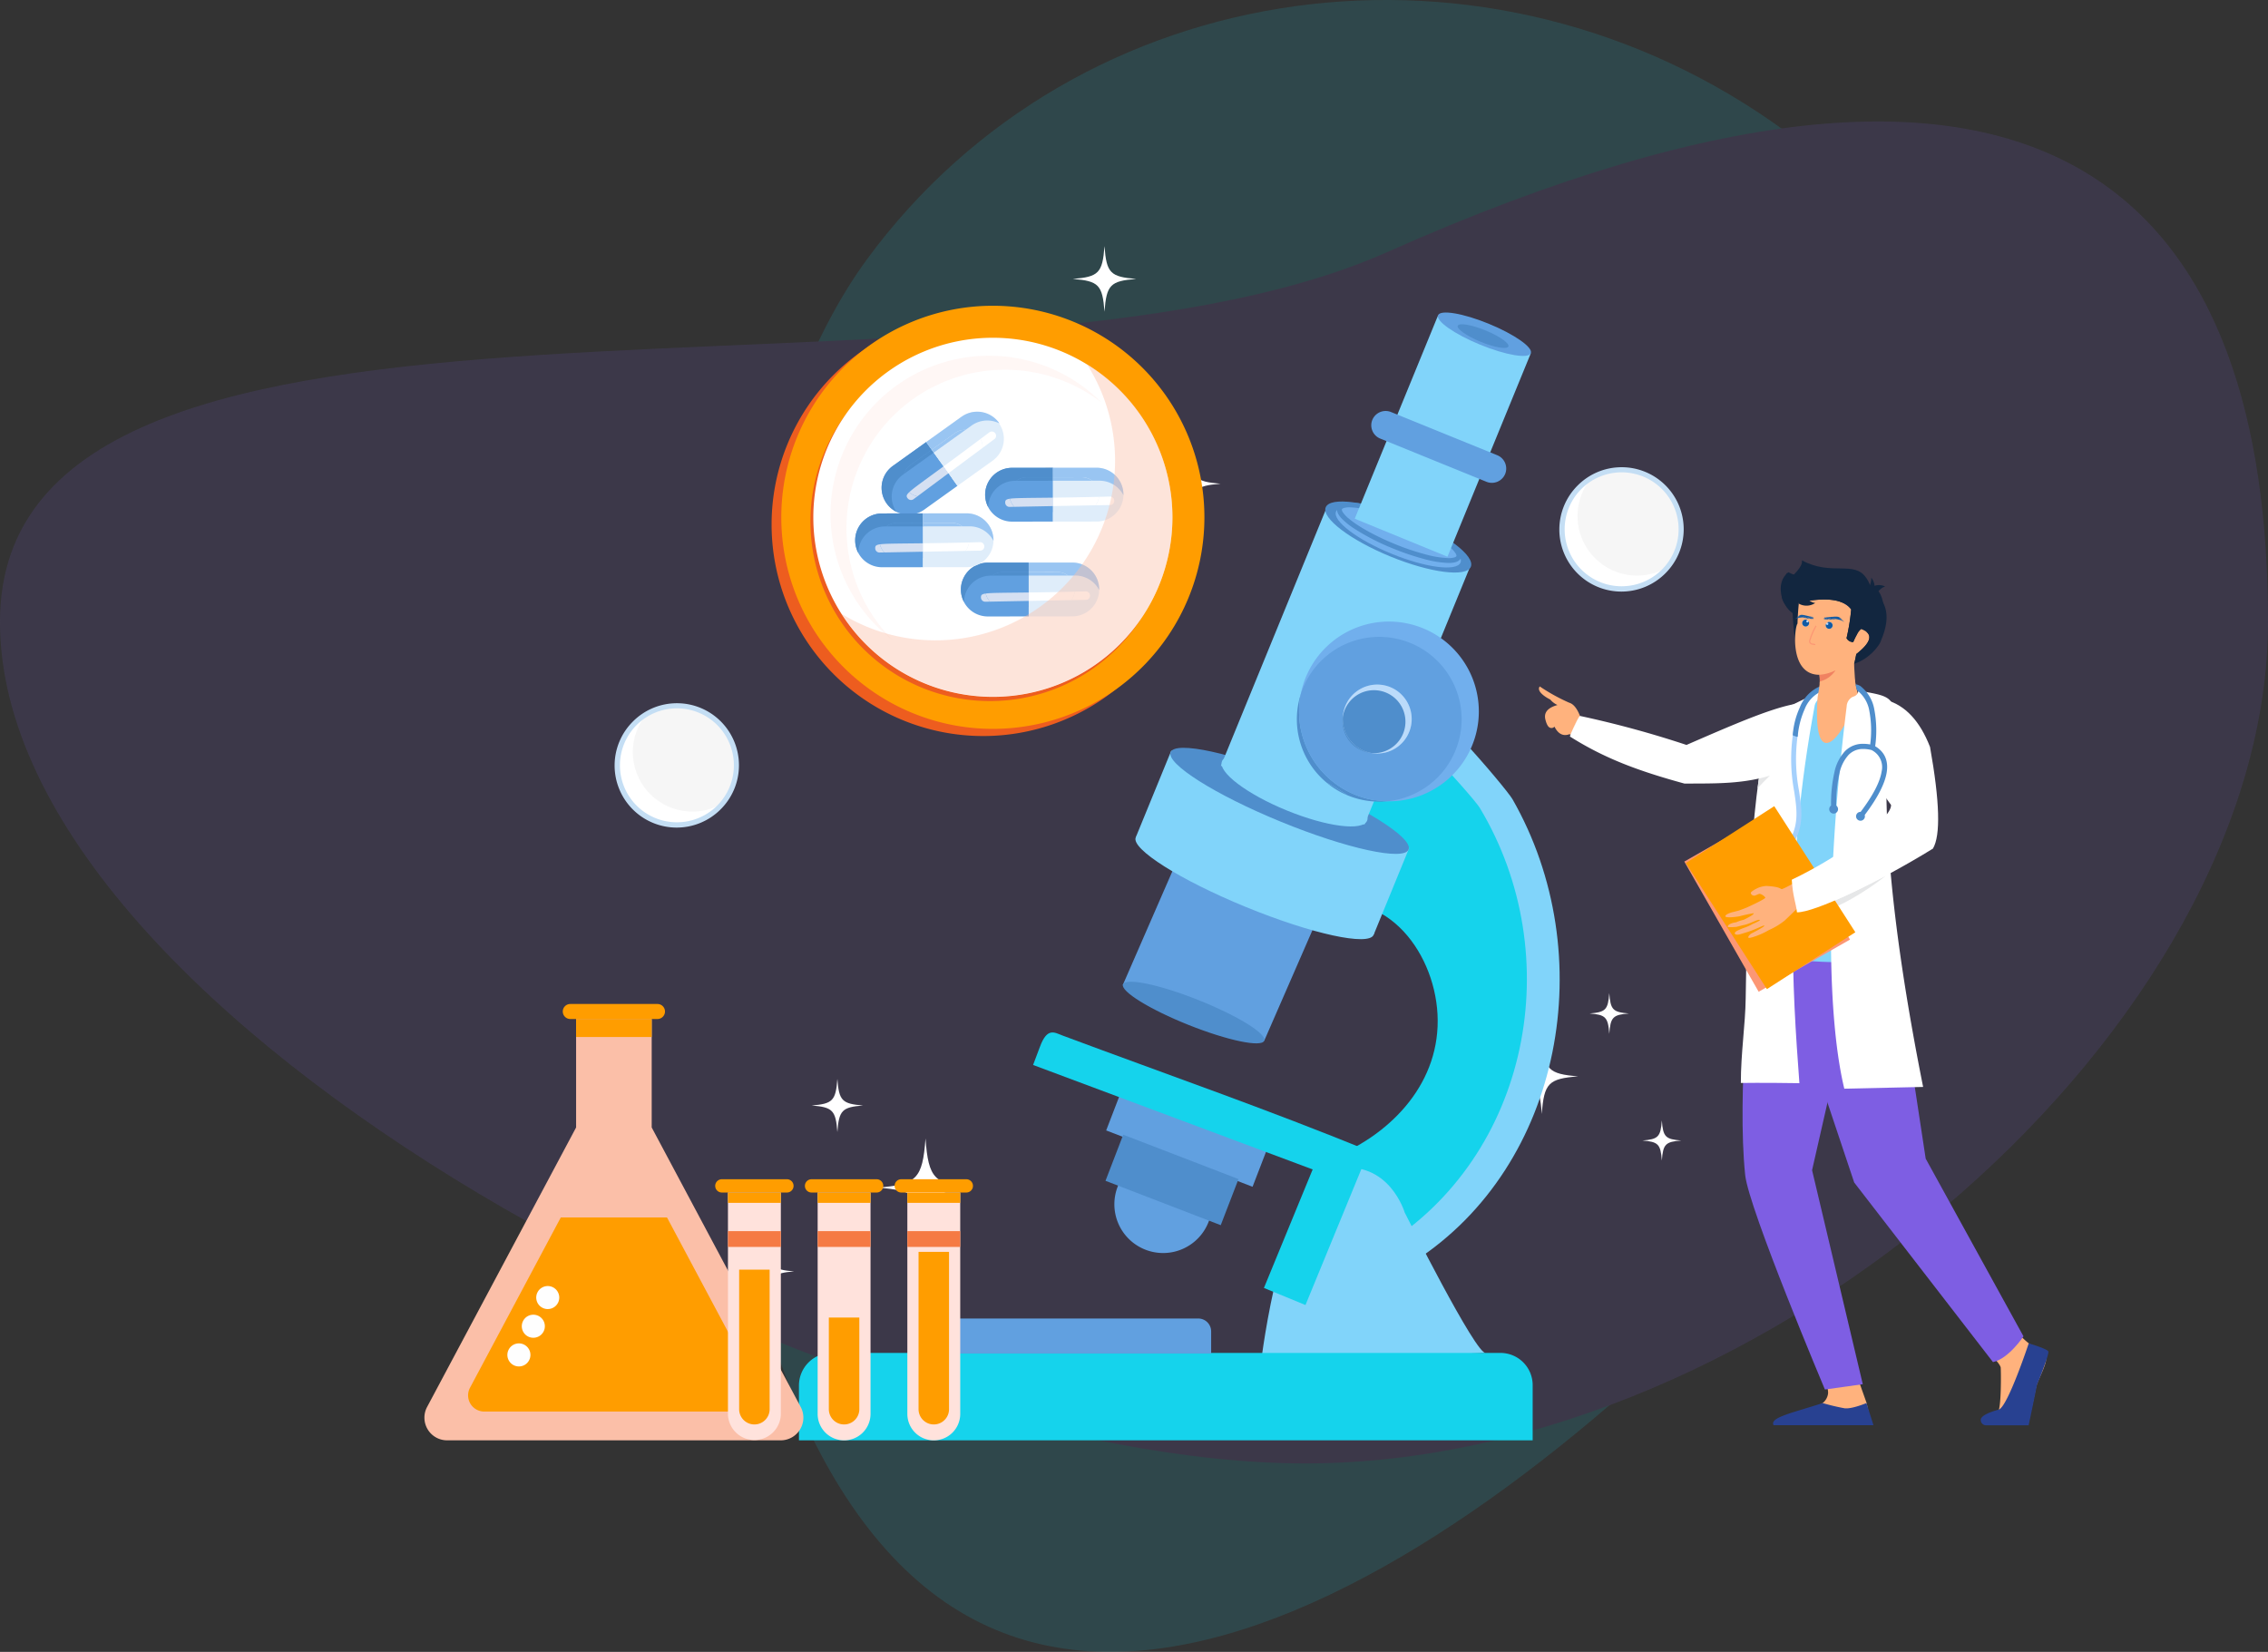 <svg xmlns="http://www.w3.org/2000/svg" xmlns:xlink="http://www.w3.org/1999/xlink" width="610" height="444.292" viewBox="0 0 610 444.292">
  <rect x="0" y="0" width="610" height="444.292" fill="#333333" stroke="none"/>
  <defs>
    <clipPath id="clip-path">
      <rect id="Rectángulo_50799" data-name="Rectángulo 50799" width="436.785" height="321.204" fill="none"/>
    </clipPath>
    <clipPath id="clip-path-3">
      <rect id="Rectángulo_50788" data-name="Rectángulo 50788" width="72.848" height="76.49" fill="none"/>
    </clipPath>
    <clipPath id="clip-path-4">
      <rect id="Rectángulo_50789" data-name="Rectángulo 50789" width="88.987" height="89.455" fill="none"/>
    </clipPath>
  </defs>
  <g id="Grupo_1033710" data-name="Grupo 1033710" transform="translate(-3890.713 3079.112)">
    <g id="Grupo_160943" data-name="Grupo 160943" transform="translate(3710.713 -11590.553)" opacity="0.13">
      <g id="Grupo_154652" data-name="Grupo 154652" transform="translate(180 8511.44)">
        <g id="Grupo_154160" data-name="Grupo 154160" transform="translate(0 0)">
          <g id="Grupo_66834" data-name="Grupo 66834">
            <path id="Trazado_132887" data-name="Trazado 132887" d="M738.348,526.863c-56.821,77.476-60.758,301.127,19.052,359.663s213.167-70.218,269.973-147.691,38.17-187.709-41.638-246.245S795.159,449.4,738.348,526.863Z" transform="translate(-505.222 -457.039)" fill="#15d3ec"/>
            <path id="Trazado_132888" data-name="Trazado 132888" d="M652.737,605.065c0,108.19,226.26,226.357,351.078,226.357s258.922-118.167,258.922-226.357-52.662-181.459-236.98-99.419C914.718,555.061,652.737,496.877,652.737,605.065Z" transform="translate(-652.737 -437.812)" fill="#7e5ee3"/>
          </g>
        </g>
      </g>
    </g>
    <g id="Grupo_173657" data-name="Grupo 173657" transform="translate(4004.855 -3012.918)">
      <g id="Grupo_173656" data-name="Grupo 173656" clip-path="url(#clip-path)">
        <g id="Grupo_173655" data-name="Grupo 173655" transform="translate(0 -0.001)">
          <g id="Grupo_173654" data-name="Grupo 173654" clip-path="url(#clip-path)">
            <path id="Trazado_211016" data-name="Trazado 211016" d="M453.535,19.767c-.979,13.434-2.961,15.286-15.767,16.322,12.806,1.033,14.788,2.887,15.767,16.319.977-13.432,2.959-15.286,15.765-16.319-12.806-1.036-14.788-2.888-15.765-16.322m52.059,35.427c-.52,7.173-1.578,8.162-8.418,8.715,6.839.552,7.9,1.54,8.418,8.713.524-7.173,1.581-8.162,8.418-8.713-6.837-.553-7.894-1.542-8.418-8.715M482.794,0c-.529,7.264-1.6,8.266-8.524,8.826,6.924.558,7.995,1.562,8.524,8.825.529-7.263,1.6-8.266,8.526-8.825-6.923-.56-8-1.562-8.526-8.826" transform="translate(-299.873 0.002)" fill="#fff" fill-rule="evenodd"/>
            <path id="Trazado_211017" data-name="Trazado 211017" d="M321.339,727.111c.795,10.88,2.4,12.383,12.773,13.221-10.376.838-11.979,2.34-12.773,13.221-.792-10.88-2.4-12.382-12.773-13.221,10.376-.838,11.981-2.34,12.773-13.221m-42.176,28.7c.423,5.809,1.28,6.612,6.821,7.059-5.541.447-6.4,1.247-6.821,7.059-.423-5.812-1.28-6.612-6.818-7.059,5.538-.448,6.395-1.25,6.818-7.059m18.471-44.717c.428,5.885,1.3,6.7,6.907,7.149-5.611.456-6.479,1.267-6.907,7.149-.428-5.882-1.3-6.693-6.907-7.149,5.611-.453,6.479-1.264,6.907-7.149" transform="translate(-186.558 -487.102)" fill="#fff" fill-rule="evenodd"/>
            <path id="Trazado_211018" data-name="Trazado 211018" d="M932.824,650.108c-.607,8.331-1.839,9.481-9.782,10.121,7.943.643,9.174,1.792,9.782,10.124.6-8.331,1.833-9.481,9.779-10.124-7.946-.64-9.175-1.79-9.779-10.121m32.289,21.972c-.323,4.45-.979,5.063-5.221,5.408,4.242.341,4.9.954,5.221,5.4.325-4.447.982-5.06,5.223-5.4-4.241-.345-4.9-.958-5.223-5.408m-14.14-34.236c-.328,4.507-.993,5.125-5.288,5.473,4.3.347,4.96.971,5.288,5.475.328-4.5.993-5.128,5.288-5.475-4.3-.347-4.96-.965-5.288-5.473" transform="translate(-632.288 -436.926)" fill="#fff" fill-rule="evenodd"/>
            <path id="Trazado_211019" data-name="Trazado 211019" d="M818.2,486.4c6.088,3.206,25.7,7.707,29.012,8.621,2.343.648,5.557,1.237,8.076.515,7.735-2.211.957-6.541-1.486-7.084-4.255-.944-35.359-6.221-35.426-5.828,0,0-.442,3.634-.176,3.775" transform="translate(-560.413 -330.583)" fill="#f8a781" fill-rule="evenodd"/>
            <path id="Trazado_211020" data-name="Trazado 211020" d="M784.851,440.538c5.568-18.184,9.429-38.987,17.454-55.966,2.015-4.26,26.3,24.378,27.99,27.348,23.8,41.631,13.6,98.451-26.438,124.3-1.4-2.028-14.75-24.654-12.66-25.555,15.616-6.734,28.7-21.292,27.738-40.394-.938-18.507-15.073-37.224-34.084-29.729" transform="translate(-537.627 -263.137)" fill="#81d4fa" fill-rule="evenodd"/>
            <path id="Trazado_211021" data-name="Trazado 211021" d="M756.861,449.389c5.568-17.3,9.43-37.08,17.454-53.231,2.015-4.052,26.292,23.186,27.99,26.009,23.794,39.6,13.6,93.638-26.442,118.219-1.394-1.931-14.75-23.448-12.659-24.3,15.618-6.405,28.706-20.248,27.738-38.42-.935-17.6-15.073-35.4-34.081-28.272" transform="translate(-518.453 -271.089)" fill="#15d3ec" fill-rule="evenodd"/>
            <path id="Trazado_211022" data-name="Trazado 211022" d="M687.923,521.276c.738-1.847-7.165-6.737-17.652-10.924s-19.586-6.08-20.323-4.236,7.168,6.74,17.652,10.924,19.586,6.083,20.323,4.236" transform="translate(-445.185 -346.208)" fill="#2c55a1" fill-rule="evenodd"/>
            <path id="Trazado_211023" data-name="Trazado 211023" d="M651.141,523.076l-37.976-15.157L596.251,546.73l38.068,14.921Z" transform="translate(-408.435 -347.926)" fill="#61a0e0" fill-rule="evenodd"/>
            <path id="Trazado_211024" data-name="Trazado 211024" d="M634.415,643.991c.738-1.849-7.165-6.739-17.652-10.924s-19.586-6.085-20.323-4.236,7.168,6.737,17.655,10.924,19.583,6.08,20.321,4.236" transform="translate(-408.532 -430.267)" fill="#4f8ecc" fill-rule="evenodd"/>
            <path id="Trazado_211025" data-name="Trazado 211025" d="M607.207,502.375c-1.274,3.111,12.016,11.5,29.685,18.734s33.026,10.579,34.3,7.466-12.019-11.5-29.685-18.734-33.029-10.577-34.3-7.466" transform="translate(-415.882 -343.332)" fill="#81d4fa" fill-rule="evenodd"/>
            <path id="Trazado_211026" data-name="Trazado 211026" d="M607.564,454.007l63.988,26.2,9.5-23.2-63.986-26.2Z" transform="translate(-416.185 -295.102)" fill="#81d4fa" fill-rule="evenodd"/>
            <path id="Trazado_211027" data-name="Trazado 211027" d="M637.022,429.549c-1.275,3.113,12.017,11.5,29.688,18.737s33.026,10.577,34.3,7.466-12.02-11.5-29.688-18.734-33.026-10.579-34.3-7.469" transform="translate(-436.305 -293.446)" fill="#4f8ecc" fill-rule="evenodd"/>
            <rect id="Rectángulo_50786" data-name="Rectángulo 50786" width="75.168" height="41.733" transform="translate(214.234 139.763) rotate(-67.73)" fill="#81d4fa"/>
            <path id="Trazado_211028" data-name="Trazado 211028" d="M769.344,219.632c-1.185,2.889,6.6,8.81,17.375,13.225s20.475,5.65,21.661,2.761-6.6-8.811-17.376-13.224-20.478-5.649-21.66-2.761" transform="translate(-526.923 -149.38)" fill="#4f8ecc" fill-rule="evenodd"/>
            <path id="Trazado_211029" data-name="Trazado 211029" d="M680.779,436.438c-1.182,2.888,6.6,8.809,17.375,13.223s20.478,5.649,21.661,2.758-6.6-8.808-17.375-13.223-20.478-5.649-21.661-2.758" transform="translate(-466.255 -297.891)" fill="#81d4fa" fill-rule="evenodd"/>
            <path id="Trazado_211030" data-name="Trazado 211030" d="M778.206,223.73c-1.014,2.477,5.657,7.554,14.9,11.34s17.563,4.846,18.577,2.368-5.657-7.554-14.9-11.341-17.56-4.845-18.574-2.366" transform="translate(-533.005 -152.338)" fill="#71afed" fill-rule="evenodd"/>
            <path id="Trazado_211031" data-name="Trazado 211031" d="M779.976,220.495l.6.247-.022.118a1.277,1.277,0,0,0,.2.572,7.4,7.4,0,0,0,1.619,1.766c2.4,2.05,6.942,4.638,12.361,6.855a66.644,66.644,0,0,0,8.38,2.833,26.347,26.347,0,0,0,6.156.987,5.185,5.185,0,0,0,1.592-.2,1.28,1.28,0,0,0,.377-.186.387.387,0,0,0,.119-.144l.021-.119a1.211,1.211,0,0,0-.2-.572,7.479,7.479,0,0,0-1.619-1.767c-2.4-2.05-6.943-4.637-12.361-6.853a66.311,66.311,0,0,0-8.38-2.834,26.316,26.316,0,0,0-6.156-.986,5.148,5.148,0,0,0-1.592.194,1.205,1.205,0,0,0-.374.186.364.364,0,0,0-.122.145l-.6-.247-.6-.247a1.67,1.67,0,0,1,.523-.679,2.947,2.947,0,0,1,1.2-.514,7.615,7.615,0,0,1,1.567-.144,27.621,27.621,0,0,1,6.484,1.029,67.8,67.8,0,0,1,8.545,2.89,60.589,60.589,0,0,1,10.533,5.436,19.532,19.532,0,0,1,3.17,2.557,6.414,6.414,0,0,1,.917,1.187,2.488,2.488,0,0,1,.372,1.219,1.606,1.606,0,0,1-.119.613,1.649,1.649,0,0,1-.523.678,2.952,2.952,0,0,1-1.2.515,7.55,7.55,0,0,1-1.57.142,27.624,27.624,0,0,1-6.484-1.028,68.025,68.025,0,0,1-8.545-2.89,60.6,60.6,0,0,1-10.533-5.436,19.537,19.537,0,0,1-3.17-2.559,6.339,6.339,0,0,1-.916-1.185,2.461,2.461,0,0,1-.369-1.22,1.593,1.593,0,0,1,.117-.612Z" transform="translate(-533.793 -149.954)" fill="#4f8ecc" fill-rule="evenodd"/>
            <rect id="Rectángulo_50787" data-name="Rectángulo 50787" width="59.141" height="26.961" transform="matrix(0.379, -0.925, 0.925, 0.379, 250.229, 73.321)" fill="#81d4fa"/>
            <path id="Trazado_211032" data-name="Trazado 211032" d="M865.421,57.44c-.637,1.555,4.431,5.1,11.322,7.926s12.993,3.847,13.628,2.29-4.431-5.1-11.32-7.924-12.993-3.847-13.63-2.292" transform="translate(-592.781 -38.849)" fill="#61a0e0" fill-rule="evenodd"/>
            <path id="Trazado_211033" data-name="Trazado 211033" d="M882.272,67.116c-.347.85,2.419,2.788,6.18,4.327s7.095,2.1,7.442,1.252-2.419-2.787-6.181-4.327-7.094-2.1-7.441-1.251" transform="translate(-604.34 -45.703)" fill="#4f8ecc" fill-rule="evenodd"/>
            <path id="Trazado_211034" data-name="Trazado 211034" d="M746.982,342.167A24.176,24.176,0,1,0,773.6,320.715a24.174,24.174,0,0,0-26.621,21.453" transform="translate(-511.59 -219.594)" fill="#71afed" fill-rule="evenodd"/>
            <path id="Trazado_211035" data-name="Trazado 211035" d="M812.248,473.478c.68,0,1.356-.033,2.025-.092-.672-.016-1.348-.06-2.025-.136q-.659-.069-1.3-.173l-.146.352q.729.049,1.449.049" transform="translate(-555.401 -324.059)" fill="#4f8ecc" fill-rule="evenodd"/>
            <path id="Trazado_211036" data-name="Trazado 211036" d="M765.7,411.551l.146-.352a24.176,24.176,0,0,1-20.153-26.444q.111-1.019.3-2.01a22.442,22.442,0,0,0-.906,4.328A22.136,22.136,0,0,0,753,406.515a52.142,52.142,0,0,1,5.614,3.39,22.235,22.235,0,0,0,6.14,1.565c.32.035.635.062.949.081" transform="translate(-510.3 -262.182)" fill="#4f8ecc" fill-rule="evenodd"/>
            <path id="Trazado_211037" data-name="Trazado 211037" d="M776.087,461.6a52.15,52.15,0,0,0-5.614-3.39,22,22,0,0,0,5.614,3.39" transform="translate(-527.778 -313.873)" fill="#4f8ecc" fill-rule="evenodd"/>
            <path id="Trazado_211038" data-name="Trazado 211038" d="M770.459,377.883a22.16,22.16,0,1,0-23.176-28.763q-.191.991-.3,2.01a24.178,24.178,0,0,0,20.153,26.444q.643.105,1.3.173c.678.076,1.353.119,2.025.136Zm-2.6-31.395a9.578,9.578,0,0,1,1,.053,9.27,9.27,0,0,1-.979,18.487,8.913,8.913,0,0,1-1-.054c-.136-.014-.272-.033-.407-.054-.13-.006-.258-.016-.388-.03a8.47,8.47,0,0,1-7.515-9.326q.02-.2.049-.391c.008-.135.021-.268.035-.407a9.271,9.271,0,0,1,9.207-8.278" transform="translate(-511.59 -228.557)" fill="#61a0e0" fill-rule="evenodd"/>
            <path id="Trazado_211039" data-name="Trazado 211039" d="M784.209,382.666a9.27,9.27,0,1,0,10.208-8.225,9.27,9.27,0,0,0-10.208,8.225" transform="translate(-537.15 -256.456)" fill="#bbdbfa" fill-rule="evenodd"/>
            <path id="Trazado_211040" data-name="Trazado 211040" d="M791.853,411.709A9.27,9.27,0,0,1,784,401.962q-.028.2-.049.39a8.47,8.47,0,0,0,7.515,9.326c.13.014.258.024.388.03" transform="translate(-536.976 -275.345)" fill="#4f8ecc" fill-rule="evenodd"/>
            <path id="Trazado_211041" data-name="Trazado 211041" d="M792.552,396.126a8.469,8.469,0,0,0,.895-16.89,8.3,8.3,0,0,0-.914-.05,8.471,8.471,0,0,0-8.361,7.174,9.269,9.269,0,0,0,7.854,9.747c.179.014.352.019.526.019" transform="translate(-537.149 -259.744)" fill="#4f8ecc" fill-rule="evenodd"/>
            <path id="Trazado_211042" data-name="Trazado 211042" d="M782.378,858.124a11.1,11.1,0,1,0,12.223-9.85,11.1,11.1,0,0,0-12.223,9.85" transform="translate(-535.889 -581.027)" fill="#5a7abb" fill-rule="evenodd"/>
            <path id="Trazado_211043" data-name="Trazado 211043" d="M791.641,890.005q.468,0,.927-.041c-.306-.008-.618-.027-.927-.062a11.1,11.1,0,0,1-9.852-12.223c.035-.312.082-.619.138-.922a10.185,10.185,0,0,0,8.613,13.191,10.792,10.792,0,0,0,1.1.057" transform="translate(-535.299 -600.582)" fill="#4362ac" fill-rule="evenodd"/>
            <path id="Trazado_211044" data-name="Trazado 211044" d="M793.157,874.525a10.175,10.175,0,0,0,.146-20.248,10.064,10.064,0,0,0-1.1-.06,10.18,10.18,0,0,0-9.687,7.1c-.06.3-.1.61-.139.922a11.1,11.1,0,0,0,9.852,12.222c.309.035.621.054.928.062m-1.2-14.417a4.363,4.363,0,0,1,.461.024,4.256,4.256,0,1,1-.909,8.464c-.065-.005-.124-.014-.19-.021l-.179-.016a3.889,3.889,0,0,1-3.45-4.282c.006-.06.014-.117.022-.176l.016-.19a4.26,4.26,0,0,1,4.228-3.8" transform="translate(-535.888 -585.143)" fill="#305da8" fill-rule="evenodd"/>
            <path id="Trazado_211045" data-name="Trazado 211045" d="M799.468,876.719a4.258,4.258,0,1,0,4.689-3.778,4.258,4.258,0,0,0-4.689,3.778" transform="translate(-547.623 -597.951)" fill="#5a7abb" fill-rule="evenodd"/>
            <path id="Trazado_211046" data-name="Trazado 211046" d="M802.98,890.066a4.265,4.265,0,0,1-3.607-4.475c-.008.06-.016.117-.022.176a3.889,3.889,0,0,0,3.45,4.282l.179.016" transform="translate(-547.544 -606.634)" fill="#384985" fill-rule="evenodd"/>
            <path id="Trazado_211047" data-name="Trazado 211047" d="M803.3,882.9a3.889,3.889,0,0,0,.412-7.756c-.141-.014-.282-.022-.42-.022a3.892,3.892,0,0,0-3.84,3.3,4.263,4.263,0,0,0,3.607,4.475c.082.006.163.006.242.006" transform="translate(-547.622 -599.463)" fill="#3258a5" fill-rule="evenodd"/>
            <path id="Trazado_211048" data-name="Trazado 211048" d="M774.845,836.67c-2.52.841-21.834-37.788-21.834-37.788s-4.2-14.276-18.474-11.759-20.155,52.067-20.155,52.067Z" transform="translate(-489.355 -538.979)" fill="#81d4fa" fill-rule="evenodd"/>
            <path id="Trazado_211049" data-name="Trazado 211049" d="M602.26,802.734a13.112,13.112,0,1,0-13.112-13.115,13.113,13.113,0,0,0,13.112,13.115" transform="translate(-403.569 -531.912)" fill="#61a0e0" fill-rule="evenodd"/>
            <path id="Trazado_211050" data-name="Trazado 211050" d="M582.149,720.833l39.372,15.157,6.064-15.745-39.372-15.16Z" transform="translate(-398.775 -482.986)" fill="#61a0e0" fill-rule="evenodd"/>
            <path id="Trazado_211051" data-name="Trazado 211051" d="M581.572,771.138l30.995,11.935,4.776-12.4-31-11.935Z" transform="translate(-398.38 -519.74)" fill="#4f8ecc" fill-rule="evenodd"/>
            <path id="Trazado_211052" data-name="Trazado 211052" d="M508.529,945.065H328.569a8.768,8.768,0,0,0-8.743,8.743v14.769h197.34V953.705a8.663,8.663,0,0,0-8.638-8.64" transform="translate(-219.082 -647.374)" fill="#15d3ec" fill-rule="evenodd"/>
            <path id="Trazado_211053" data-name="Trazado 211053" d="M496.591,915.673H424.572a3.507,3.507,0,0,0-3.5,3.5v5.912h78.974v-5.955a3.468,3.468,0,0,0-3.458-3.455" transform="translate(-288.438 -627.24)" fill="#61a0e0" fill-rule="evenodd"/>
            <path id="Trazado_211054" data-name="Trazado 211054" d="M519.747,680.183l75.194,28.1-13.107,31.876,11.174,4.594L610.047,703.3c-26.721-10.981-54.87-20.757-82.356-31.024-2.186-.816-4.1-2.289-6.072,2.934Z" transform="translate(-356.029 -459.944)" fill="#15d3ec" fill-rule="evenodd"/>
            <path id="Trazado_211055" data-name="Trazado 211055" d="M842.4,152.675l-28.581-11.622a3.87,3.87,0,0,0-5.025,2.12h0a3.865,3.865,0,0,0,2.121,5.024L839.5,159.82a3.868,3.868,0,0,0,5.025-2.119v0a3.865,3.865,0,0,0-2.121-5.024" transform="translate(-553.836 -96.428)" fill="#61a0e0" fill-rule="evenodd"/>
            <path id="Trazado_211056" data-name="Trazado 211056" d="M296.469,113.944a56.9,56.9,0,1,1,56.9,56.9,56.906,56.906,0,0,1-56.9-56.9" transform="translate(-203.083 -39.071)" fill="#ed5d1f" fill-rule="evenodd"/>
            <path id="Trazado_211057" data-name="Trazado 211057" d="M304.751,107.823a56.9,56.9,0,1,1,56.9,56.9,56.9,56.9,0,0,1-56.9-56.9" transform="translate(-208.756 -34.878)" fill="#ff9d00" fill-rule="evenodd"/>
            <path id="Trazado_211058" data-name="Trazado 211058" d="M329.633,130.15a48.293,48.293,0,1,1,48.294,48.293,48.295,48.295,0,0,1-48.294-48.293" transform="translate(-225.8 -56.071)" fill="#ed5d1f" fill-rule="evenodd"/>
            <path id="Trazado_211059" data-name="Trazado 211059" d="M332.086,126.547A48.293,48.293,0,1,1,380.38,174.84a48.295,48.295,0,0,1-48.294-48.293" transform="translate(-227.481 -53.603)" fill="#fff" fill-rule="evenodd"/>
            <g id="Grupo_173650" data-name="Grupo 173650" transform="translate(109.224 29.481)" opacity="0.29">
              <g id="Grupo_173649" data-name="Grupo 173649">
                <g id="Grupo_173648" data-name="Grupo 173648" clip-path="url(#clip-path-3)">
                  <path id="Trazado_211060" data-name="Trazado 211060" d="M352.5,151.022A42.63,42.63,0,0,1,419.6,106.14a42.633,42.633,0,1,0-56.121,63.94A42.409,42.409,0,0,1,352.5,151.022" transform="translate(-346.748 -93.59)" fill="#ffe2dc" fill-rule="evenodd"/>
                </g>
              </g>
            </g>
            <path id="Trazado_211061" data-name="Trazado 211061" d="M402.407,167.353l-8.941,6.4a7.236,7.236,0,1,0,8.426,11.766l8.941-6.4Z" transform="translate(-267.454 -114.637)" fill="#61a0e0" fill-rule="evenodd"/>
            <path id="Trazado_211062" data-name="Trazado 211062" d="M446.385,154.506a7.237,7.237,0,0,0-8.426-11.767l-9.533,6.826,8.426,11.766Z" transform="translate(-293.474 -96.849)" fill="#dfedfa" fill-rule="evenodd"/>
            <path id="Trazado_211063" data-name="Trazado 211063" d="M408.846,183.837a4.682,4.682,0,0,1,.2-1.744l7.992-5.722,2.644,3.692c-5.533,4.058-8.155,5.912-9.248,6.956a4.712,4.712,0,0,1-.724-.8,4.654,4.654,0,0,1-.865-2.382" transform="translate(-280.053 -120.814)" fill="#61a0e0" fill-rule="evenodd"/>
            <path id="Trazado_211064" data-name="Trazado 211064" d="M434.884,163.005l.659-.473,7.927-5.673a4.717,4.717,0,0,1,4.006,2.458c-4.062,3.052-7.331,5.463-9.948,7.381Z" transform="translate(-297.898 -107.449)" fill="#dfedfa" fill-rule="evenodd"/>
            <path id="Trazado_211065" data-name="Trazado 211065" d="M421.005,200.139l8.337-6.2.947,1.322-5.7,4.074a4.671,4.671,0,0,1-3.588.8" transform="translate(-288.39 -132.852)" fill="#61a0e0" fill-rule="evenodd"/>
            <path id="Trazado_211066" data-name="Trazado 211066" d="M447.471,179.1l9.185-6.826a4.675,4.675,0,0,1-1.955,3.646l-6.183,4.426-.1.076Z" transform="translate(-306.52 -118.007)" fill="#dfedfa" fill-rule="evenodd"/>
            <path id="Trazado_211067" data-name="Trazado 211067" d="M390.46,162.432a7.24,7.24,0,0,1,3-6.422l8.941-6.4,9.532-6.826a7.208,7.208,0,0,1,3.661-1.333,7.208,7.208,0,0,0-3.661,1.333l-9.532,6.826-8.941,6.4a7.235,7.235,0,0,0-1.67,10.1.18.18,0,0,1,.022.03.18.18,0,0,0-.022-.03,7.215,7.215,0,0,1-1.334-3.678m1.367,3.721c0,.005.008.011.011.015s-.008-.009-.011-.015" transform="translate(-267.453 -96.894)" fill="#a97f19" fill-rule="evenodd"/>
            <path id="Trazado_211068" data-name="Trazado 211068" d="M390.46,180.175a7.239,7.239,0,0,1,3-6.422l8.941-6.4,1.48,2.069L398.2,173.5a4.66,4.66,0,0,0-1.749,2.418l-.29.208a7.232,7.232,0,0,0-1.755,9.964,7.191,7.191,0,0,1-2.566-2.176s-.008-.009-.011-.015a.032.032,0,0,0-.011-.014.146.146,0,0,0-.022-.03,7.22,7.22,0,0,1-1.334-3.678" transform="translate(-267.453 -114.637)" fill="#4f8ecc" fill-rule="evenodd"/>
            <path id="Trazado_211069" data-name="Trazado 211069" d="M428.427,149.565l9.532-6.826a7.233,7.233,0,0,1,10.1,1.67l.084.133a7.226,7.226,0,0,0-7.485.564l-1.608,1.153a4.676,4.676,0,0,0-2.856.875l-6.178,4.426-.106.074Z" transform="translate(-293.475 -96.849)" fill="#99c5f2" fill-rule="evenodd"/>
            <path id="Trazado_211070" data-name="Trazado 211070" d="M409.512,180.417A4.672,4.672,0,0,1,411.258,178l5.692-4.076.553.772Z" transform="translate(-280.518 -119.137)" fill="#4f8ecc" fill-rule="evenodd"/>
            <path id="Trazado_211071" data-name="Trazado 211071" d="M433.127,162.229l.106-.074,6.178-4.426a4.676,4.676,0,0,1,2.856-.875l-7.927,5.673-.659.473Z" transform="translate(-296.694 -107.444)" fill="#99c5f2" fill-rule="evenodd"/>
            <path id="Trazado_211072" data-name="Trazado 211072" d="M411.8,211.251c-.019-.275.154-.586.667-1.075a4.683,4.683,0,0,0,2.232,1.082l-1.047.777a1.139,1.139,0,0,1-1.592-.236,1.077,1.077,0,0,1-.26-.548" transform="translate(-282.083 -143.971)" fill="#d5e0f2" fill-rule="evenodd"/>
            <path id="Trazado_211073" data-name="Trazado 211073" d="M474.857,160.282q1.135-.852,2.357-1.773a1.144,1.144,0,0,1,1.825.869,1.08,1.08,0,0,1-.466.959l-3.157,2.343a4.1,4.1,0,0,0-.008-.517,4.643,4.643,0,0,0-.551-1.881" transform="translate(-325.279 -108.413)" fill="#fff" fill-rule="evenodd"/>
            <path id="Trazado_211074" data-name="Trazado 211074" d="M413.919,195.05c1.093-1.044,3.715-2.9,9.248-6.956l1.321,1.843-8.337,6.2a4.687,4.687,0,0,1-2.232-1.082" transform="translate(-283.537 -128.845)" fill="#d5e0f2" fill-rule="evenodd"/>
            <path id="Trazado_211075" data-name="Trazado 211075" d="M443.278,172.043c2.617-1.917,5.885-4.328,9.948-7.381a4.622,4.622,0,0,1,.558,2.4l-9.185,6.826Z" transform="translate(-303.648 -112.794)" fill="#fff" fill-rule="evenodd"/>
            <path id="Trazado_211076" data-name="Trazado 211076" d="M476.345,270.25l-11,.012a7.236,7.236,0,0,0,.016,14.472l11-.012Z" transform="translate(-313.815 -185.122)" fill="#61a0e0" fill-rule="evenodd"/>
            <path id="Trazado_211077" data-name="Trazado 211077" d="M527.716,284.683a7.236,7.236,0,0,0-.016-14.472l-11.724.012.016,14.472Z" transform="translate(-353.446 -185.095)" fill="#dfedfa" fill-rule="evenodd"/>
            <path id="Trazado_211078" data-name="Trazado 211078" d="M479.568,282.656a4.721,4.721,0,0,1,1.174-1.3l9.833-.011,0,4.543c-6.858.085-10.072.069-11.566.283a4.7,4.7,0,0,1,.556-3.513" transform="translate(-328.04 -192.721)" fill="#61a0e0" fill-rule="evenodd"/>
            <path id="Trazado_211079" data-name="Trazado 211079" d="M515.993,281.319h.811l9.747-.01a4.679,4.679,0,0,1,1.863,3.74,4.732,4.732,0,0,1-.035.59c-5.08.121-9.139.183-12.383.224Z" transform="translate(-353.458 -192.697)" fill="#dfedfa" fill-rule="evenodd"/>
            <path id="Trazado_211080" data-name="Trazado 211080" d="M483.045,303.151l10.384-.194,0,1.624-7,.007a4.668,4.668,0,0,1-3.385-1.437" transform="translate(-330.888 -207.526)" fill="#61a0e0" fill-rule="evenodd"/>
            <path id="Trazado_211081" data-name="Trazado 211081" d="M516.011,302.491l11.444-.214a4.683,4.683,0,0,1-3.713,1.829l-7.6.009h-.127Z" transform="translate(-353.47 -207.061)" fill="#dfedfa" fill-rule="evenodd"/>
            <path id="Trazado_211082" data-name="Trazado 211082" d="M459.171,273.712a7.241,7.241,0,0,1,6.178-3.478l11-.011,11.724-.012a7.186,7.186,0,0,1,3.753,1.044,7.174,7.174,0,0,0-3.753-1.044l-11.724.012-11,.012a7.228,7.228,0,0,0-7.227,7.245v0a7.209,7.209,0,0,1,1.05-3.768m-1.05,3.821v0Z" transform="translate(-313.815 -185.095)" fill="#a97f19" fill-rule="evenodd"/>
            <path id="Trazado_211083" data-name="Trazado 211083" d="M459.171,273.739a7.241,7.241,0,0,1,6.178-3.478l11-.011,0,2.545-7,.008a4.671,4.671,0,0,0-2.831.952h-.355a7.226,7.226,0,0,0-7.219,7.088,7.177,7.177,0,0,1-.822-3.262v-.073a7.21,7.21,0,0,1,1.05-3.768" transform="translate(-313.815 -185.122)" fill="#4f8ecc" fill-rule="evenodd"/>
            <path id="Trazado_211084" data-name="Trazado 211084" d="M515.977,270.223l11.724-.012a7.234,7.234,0,0,1,7.244,7.227l-.006.159a7.229,7.229,0,0,0-6.422-3.893l-1.977,0a4.688,4.688,0,0,0-2.831-.948l-7.6.009h-.127Z" transform="translate(-353.447 -185.095)" fill="#99c5f2" fill-rule="evenodd"/>
            <path id="Trazado_211085" data-name="Trazado 211085" d="M484.775,279.29a4.671,4.671,0,0,1,2.831-.952l7-.008,0,.949Z" transform="translate(-332.073 -190.657)" fill="#4f8ecc" fill-rule="evenodd"/>
            <path id="Trazado_211086" data-name="Trazado 211086" d="M515.985,278.309h.127l7.6-.009a4.683,4.683,0,0,1,2.831.948l-9.747.01h-.811Z" transform="translate(-353.452 -190.636)" fill="#99c5f2" fill-rule="evenodd"/>
            <path id="Trazado_211087" data-name="Trazado 211087" d="M475.335,297.151c.144-.237.466-.388,1.169-.488a4.685,4.685,0,0,0,1.185,2.176l-1.3.025a1.14,1.14,0,0,1-1.158-1.116,1.086,1.086,0,0,1,.109-.6" transform="translate(-325.532 -203.215)" fill="#d5e0f2" fill-rule="evenodd"/>
            <path id="Trazado_211088" data-name="Trazado 211088" d="M553.278,294.89q1.419-.033,2.951-.075a1.144,1.144,0,0,1,.979,1.77,1.069,1.069,0,0,1-.936.507l-3.93.073a4.921,4.921,0,0,0,.29-.426,4.664,4.664,0,0,0,.646-1.85" transform="translate(-378.357 -201.949)" fill="#fff" fill-rule="evenodd"/>
            <path id="Trazado_211089" data-name="Trazado 211089" d="M479.283,296.047c1.494-.214,4.708-.2,11.566-.283l0,2.266-10.384.194a4.68,4.68,0,0,1-1.185-2.176" transform="translate(-328.311 -202.599)" fill="#d5e0f2" fill-rule="evenodd"/>
            <path id="Trazado_211090" data-name="Trazado 211090" d="M516,295.277c3.243-.041,7.3-.1,12.383-.224a4.665,4.665,0,0,1-.646,1.85,4.9,4.9,0,0,1-.29.426L516,297.543Z" transform="translate(-353.464 -202.112)" fill="#fff" fill-rule="evenodd"/>
            <path id="Trazado_211091" data-name="Trazado 211091" d="M497.042,189.273l-11,.012a7.236,7.236,0,0,0,.016,14.472l11-.012Z" transform="translate(-327.993 -129.652)" fill="#61a0e0" fill-rule="evenodd"/>
            <path id="Trazado_211092" data-name="Trazado 211092" d="M548.416,203.707a7.236,7.236,0,0,0-.016-14.472l-11.726.012.016,14.472Z" transform="translate(-367.624 -129.626)" fill="#dfedfa" fill-rule="evenodd"/>
            <path id="Trazado_211093" data-name="Trazado 211093" d="M500.265,201.681a4.692,4.692,0,0,1,1.177-1.3l9.831-.009.006,4.541c-6.861.085-10.075.069-11.569.283a4.641,4.641,0,0,1-.125-1.071,4.7,4.7,0,0,1,.681-2.442" transform="translate(-342.217 -137.254)" fill="#61a0e0" fill-rule="evenodd"/>
            <path id="Trazado_211094" data-name="Trazado 211094" d="M536.69,200.344l.811,0,9.747-.009a4.676,4.676,0,0,1,1.828,4.33c-5.077.121-9.136.183-12.38.224Z" transform="translate(-367.635 -137.228)" fill="#dfedfa" fill-rule="evenodd"/>
            <path id="Trazado_211095" data-name="Trazado 211095" d="M503.751,222.175l10.381-.2,0,1.626-7,.007a4.669,4.669,0,0,1-3.382-1.437" transform="translate(-345.072 -152.057)" fill="#61a0e0" fill-rule="evenodd"/>
            <path id="Trazado_211096" data-name="Trazado 211096" d="M536.708,221.518l11.444-.213a4.682,4.682,0,0,1-3.713,1.828l-7.6.009h-.127Z" transform="translate(-367.648 -151.594)" fill="#dfedfa" fill-rule="evenodd"/>
            <path id="Trazado_211097" data-name="Trazado 211097" d="M479.87,192.735a7.233,7.233,0,0,1,6.175-3.478l11-.011,11.726-.012a7.217,7.217,0,0,1,3.753,1.043,7.217,7.217,0,0,0-3.753-1.043l-11.726.012-11,.012a7.233,7.233,0,0,0-7.227,7.245v0a7.215,7.215,0,0,1,1.052-3.768m-1.052,3.822v0Z" transform="translate(-327.993 -129.626)" fill="#a97f19" fill-rule="evenodd"/>
            <path id="Trazado_211098" data-name="Trazado 211098" d="M479.87,192.762a7.233,7.233,0,0,1,6.175-3.478l11-.011,0,2.545-7,.008a4.657,4.657,0,0,0-2.829.952h-.355a7.227,7.227,0,0,0-7.219,7.088,7.18,7.18,0,0,1-.824-3.262v-.073a7.215,7.215,0,0,1,1.052-3.768" transform="translate(-327.993 -129.652)" fill="#4f8ecc" fill-rule="evenodd"/>
            <path id="Trazado_211099" data-name="Trazado 211099" d="M536.674,189.246l11.727-.012a7.231,7.231,0,0,1,7.244,7.227l-.009.159a7.226,7.226,0,0,0-6.422-3.893l-1.977,0a4.676,4.676,0,0,0-2.831-.948l-7.6.009h-.127Z" transform="translate(-367.624 -129.626)" fill="#99c5f2" fill-rule="evenodd"/>
            <path id="Trazado_211100" data-name="Trazado 211100" d="M505.482,198.314a4.648,4.648,0,0,1,2.828-.953l7-.008,0,.951Z" transform="translate(-346.258 -135.187)" fill="#4f8ecc" fill-rule="evenodd"/>
            <path id="Trazado_211101" data-name="Trazado 211101" d="M536.683,197.332h.127l7.6-.009a4.674,4.674,0,0,1,2.829.948l-9.747.009-.811,0Z" transform="translate(-367.63 -135.167)" fill="#99c5f2" fill-rule="evenodd"/>
            <path id="Trazado_211102" data-name="Trazado 211102" d="M496.037,216.174c.143-.236.466-.388,1.168-.488a4.664,4.664,0,0,0,1.188,2.176l-1.3.025a1.135,1.135,0,0,1-1.158-1.116,1.081,1.081,0,0,1,.106-.6" transform="translate(-339.714 -147.745)" fill="#d5e0f2" fill-rule="evenodd"/>
            <path id="Trazado_211103" data-name="Trazado 211103" d="M573.976,213.914q1.423-.033,2.95-.075a1.145,1.145,0,0,1,.979,1.77,1.07,1.07,0,0,1-.935.509l-3.93.073c.106-.137.2-.279.293-.427a4.619,4.619,0,0,0,.643-1.85" transform="translate(-392.535 -146.48)" fill="#fff" fill-rule="evenodd"/>
            <path id="Trazado_211104" data-name="Trazado 211104" d="M499.98,215.071c1.494-.214,4.708-.2,11.569-.283v2.266l-10.381.2a4.68,4.68,0,0,1-1.188-2.178" transform="translate(-342.489 -147.13)" fill="#d5e0f2" fill-rule="evenodd"/>
            <path id="Trazado_211105" data-name="Trazado 211105" d="M536.708,214.3c3.243-.039,7.3-.1,12.38-.224a4.615,4.615,0,0,1-.643,1.849,4.673,4.673,0,0,1-.293.426l-11.444.214Z" transform="translate(-367.648 -146.643)" fill="#fff" fill-rule="evenodd"/>
            <path id="Trazado_211106" data-name="Trazado 211106" d="M386.066,228.231l-11,.012a7.236,7.236,0,0,0,.016,14.472l11-.012Z" transform="translate(-251.974 -156.339)" fill="#61a0e0" fill-rule="evenodd"/>
            <path id="Trazado_211107" data-name="Trazado 211107" d="M437.437,242.664a7.236,7.236,0,0,0-.016-14.472L425.7,228.2l.016,14.472Z" transform="translate(-291.604 -156.312)" fill="#dfedfa" fill-rule="evenodd"/>
            <path id="Trazado_211108" data-name="Trazado 211108" d="M389.283,240.637a4.7,4.7,0,0,1,1.174-1.3l9.831-.011.005,4.543c-6.862.085-10.075.069-11.569.283a4.777,4.777,0,0,1-.125-1.07,4.678,4.678,0,0,1,.683-2.443" transform="translate(-266.193 -163.938)" fill="#61a0e0" fill-rule="evenodd"/>
            <path id="Trazado_211109" data-name="Trazado 211109" d="M425.706,239.3h.811l9.747-.01a4.675,4.675,0,0,1,1.866,3.74,4.741,4.741,0,0,1-.035.59c-5.08.122-9.139.184-12.383.224Z" transform="translate(-291.611 -163.913)" fill="#dfedfa" fill-rule="evenodd"/>
            <path id="Trazado_211110" data-name="Trazado 211110" d="M392.766,261.133l10.384-.2v1.626l-7,.007a4.67,4.67,0,0,1-3.385-1.437" transform="translate(-269.047 -178.743)" fill="#61a0e0" fill-rule="evenodd"/>
            <path id="Trazado_211111" data-name="Trazado 211111" d="M425.732,260.476l11.444-.213a4.687,4.687,0,0,1-3.713,1.828l-7.6.009h-.128Z" transform="translate(-291.629 -178.281)" fill="#dfedfa" fill-rule="evenodd"/>
            <path id="Trazado_211112" data-name="Trazado 211112" d="M368.885,231.694a7.23,7.23,0,0,1,6.178-3.478l11-.012,11.724-.012a7.208,7.208,0,0,1,3.753,1.043,7.208,7.208,0,0,0-3.753-1.043l-11.724.012-11,.012a7.228,7.228,0,0,0-7.227,7.245c0,.012,0,.024,0,.038,0-.014,0-.026,0-.038a7.183,7.183,0,0,1,1.05-3.768Zm-1.05,3.821v0Z" transform="translate(-251.967 -156.312)" fill="#a97f19" fill-rule="evenodd"/>
            <path id="Trazado_211113" data-name="Trazado 211113" d="M368.885,231.721a7.232,7.232,0,0,1,6.178-3.478l11-.012v2.545l-7,.008a4.669,4.669,0,0,0-2.829.952h-.355a7.23,7.23,0,0,0-7.219,7.088,7.146,7.146,0,0,1-.822-3.262v-.02a.035.035,0,0,0,0-.015c0-.014,0-.026,0-.038a7.181,7.181,0,0,1,1.05-3.767" transform="translate(-251.967 -156.339)" fill="#4f8ecc" fill-rule="evenodd"/>
            <path id="Trazado_211114" data-name="Trazado 211114" d="M425.7,228.2l11.724-.012a7.231,7.231,0,0,1,7.244,7.229l-.008.157a7.231,7.231,0,0,0-6.419-3.893l-1.98,0a4.674,4.674,0,0,0-2.828-.948l-7.6.009h-.13Z" transform="translate(-291.604 -156.312)" fill="#99c5f2" fill-rule="evenodd"/>
            <path id="Trazado_211115" data-name="Trazado 211115" d="M394.5,237.272a4.679,4.679,0,0,1,2.829-.954l7-.007,0,.949Z" transform="translate(-270.232 -161.874)" fill="#4f8ecc" fill-rule="evenodd"/>
            <path id="Trazado_211116" data-name="Trazado 211116" d="M425.7,236.294h.13l7.6-.008a4.662,4.662,0,0,1,2.828.946l-9.747.009-.811,0Z" transform="translate(-291.604 -161.856)" fill="#99c5f2" fill-rule="evenodd"/>
            <path id="Trazado_211117" data-name="Trazado 211117" d="M385.052,255.132c.146-.237.467-.388,1.169-.488a4.7,4.7,0,0,0,1.185,2.178l-1.3.024a1.138,1.138,0,0,1-1.158-1.117,1.087,1.087,0,0,1,.106-.6" transform="translate(-263.69 -174.432)" fill="#d5e0f2" fill-rule="evenodd"/>
            <path id="Trazado_211118" data-name="Trazado 211118" d="M463,252.872q1.419-.033,2.948-.075a1.146,1.146,0,0,1,.982,1.77,1.081,1.081,0,0,1-.938.508l-3.927.073a5.1,5.1,0,0,0,.29-.426,4.667,4.667,0,0,0,.645-1.851" transform="translate(-316.515 -173.167)" fill="#fff" fill-rule="evenodd"/>
            <path id="Trazado_211119" data-name="Trazado 211119" d="M388.995,254.029c1.494-.214,4.708-.2,11.569-.283l0,2.266-10.384.2a4.679,4.679,0,0,1-1.188-2.178" transform="translate(-266.463 -173.817)" fill="#d5e0f2" fill-rule="evenodd"/>
            <path id="Trazado_211120" data-name="Trazado 211120" d="M425.723,253.259c3.243-.039,7.3-.1,12.383-.224a4.673,4.673,0,0,1-.645,1.851,4.918,4.918,0,0,1-.29.424l-11.444.214Z" transform="translate(-291.622 -173.33)" fill="#fff" fill-rule="evenodd"/>
            <g id="Grupo_173653" data-name="Grupo 173653" transform="translate(112.204 31.726)" opacity="0.42">
              <g id="Grupo_173652" data-name="Grupo 173652">
                <g id="Grupo_173651" data-name="Grupo 173651" clip-path="url(#clip-path-4)">
                  <path id="Trazado_211121" data-name="Trazado 211121" d="M422.172,100.716A48.3,48.3,0,0,1,356.21,167.89a48.3,48.3,0,1,0,65.962-67.174" transform="translate(-356.21 -100.716)" fill="#fbbfa8" fill-rule="evenodd"/>
                </g>
              </g>
            </g>
            <path id="Trazado_211122" data-name="Trazado 211122" d="M143.654,647.125H120.2a2.019,2.019,0,1,0,0,4.038h23.45a2.019,2.019,0,1,0,0-4.038" transform="translate(-80.957 -443.283)" fill="#ff9d00" fill-rule="evenodd"/>
            <path id="Trazado_211123" data-name="Trazado 211123" d="M101.218,764.3l-40.08-75.186V659.945H40.807v29.173L.725,764.3a6.1,6.1,0,0,0,5.38,8.966H95.838a6.1,6.1,0,0,0,5.38-8.966" transform="translate(0 -452.065)" fill="#fbbfa8" fill-rule="evenodd"/>
            <path id="Trazado_211124" data-name="Trazado 211124" d="M115.234,875.194l-24.421-45.8H62.24l-24.416,45.8a4.351,4.351,0,0,0,3.838,6.4h69.73a4.352,4.352,0,0,0,3.843-6.4" transform="translate(-25.555 -568.135)" fill="#ff9d00" fill-rule="evenodd"/>
            <path id="Trazado_211125" data-name="Trazado 211125" d="M71.189,938.652a3.1,3.1,0,1,1,1.375,4.155,3.1,3.1,0,0,1-1.375-4.155" transform="translate(-48.538 -641.812)" fill="#fefefe" fill-rule="evenodd"/>
            <path id="Trazado_211126" data-name="Trazado 211126" d="M83.509,914.152a3.1,3.1,0,1,1,1.375,4.16,3.1,3.1,0,0,1-1.375-4.16" transform="translate(-56.978 -625.031)" fill="#fefefe" fill-rule="evenodd"/>
            <path id="Trazado_211127" data-name="Trazado 211127" d="M95.835,889.66a3.095,3.095,0,1,1,1.372,4.154,3.094,3.094,0,0,1-1.372-4.154" transform="translate(-65.42 -608.251)" fill="#fefefe" fill-rule="evenodd"/>
            <rect id="Rectángulo_50790" data-name="Rectángulo 50790" width="20.331" height="4.841" transform="translate(40.807 207.88)" fill="#ff9d00"/>
            <path id="Trazado_211128" data-name="Trazado 211128" d="M267.611,796.759h-17.5a1.787,1.787,0,1,0,0,3.574h17.5a1.787,1.787,0,1,0,0-3.574" transform="translate(-170.103 -545.783)" fill="#ff9d00" fill-rule="evenodd"/>
            <path id="Trazado_211129" data-name="Trazado 211129" d="M259.2,808.106v59.543a7.114,7.114,0,0,0,14.227,0V808.106Z" transform="translate(-177.552 -553.556)" fill="#ffe2dc" fill-rule="evenodd"/>
            <rect id="Rectángulo_50791" data-name="Rectángulo 50791" width="14.227" height="2.777" transform="translate(81.646 254.55)" fill="#ff9d00"/>
            <path id="Trazado_211130" data-name="Trazado 211130" d="M268.764,873.969V911.5a4.1,4.1,0,1,0,8.2,0v-37.53Z" transform="translate(-184.105 -598.672)" fill="#ff9d00" fill-rule="evenodd"/>
            <path id="Trazado_211131" data-name="Trazado 211131" d="M344.2,796.759H326.7a1.787,1.787,0,1,0,0,3.574h17.5a1.787,1.787,0,1,0,0-3.574" transform="translate(-222.568 -545.783)" fill="#ff9d00" fill-rule="evenodd"/>
            <path id="Trazado_211132" data-name="Trazado 211132" d="M335.788,808.106v59.543a7.112,7.112,0,0,0,14.224,0V808.106Z" transform="translate(-230.016 -553.556)" fill="#ffe2dc" fill-rule="evenodd"/>
            <rect id="Rectángulo_50792" data-name="Rectángulo 50792" width="14.224" height="2.777" transform="translate(105.772 254.55)" fill="#ff9d00"/>
            <path id="Trazado_211133" data-name="Trazado 211133" d="M345.345,914.846V939.5a4.1,4.1,0,1,0,8.2,0V914.846Z" transform="translate(-236.563 -626.673)" fill="#ff9d00" fill-rule="evenodd"/>
            <path id="Trazado_211134" data-name="Trazado 211134" d="M420.792,796.759h-17.5a1.787,1.787,0,1,0,0,3.574h17.5a1.787,1.787,0,1,0,0-3.574" transform="translate(-275.033 -545.783)" fill="#ff9d00" fill-rule="evenodd"/>
            <path id="Trazado_211135" data-name="Trazado 211135" d="M412.378,808.106v59.543a7.112,7.112,0,0,0,14.224,0l0-59.543Z" transform="translate(-282.481 -553.556)" fill="#ffe2dc" fill-rule="evenodd"/>
            <rect id="Rectángulo_50793" data-name="Rectángulo 50793" width="14.227" height="2.777" transform="translate(129.897 254.55)" fill="#ff9d00"/>
            <path id="Trazado_211136" data-name="Trazado 211136" d="M421.943,858.764v42.32a4.1,4.1,0,1,0,8.2,0v-42.32Z" transform="translate(-289.033 -588.257)" fill="#ff9d00" fill-rule="evenodd"/>
            <rect id="Rectángulo_50794" data-name="Rectángulo 50794" width="14.227" height="4.247" transform="translate(81.646 264.934)" fill="#f57a44"/>
            <rect id="Rectángulo_50795" data-name="Rectángulo 50795" width="14.224" height="4.247" transform="translate(105.772 264.934)" fill="#f57a44"/>
            <rect id="Rectángulo_50796" data-name="Rectángulo 50796" width="14.227" height="4.247" transform="translate(129.897 264.934)" fill="#f57a44"/>
            <path id="Trazado_211137" data-name="Trazado 211137" d="M962.787,384.17q-1.228-3.287-3-3.8a49.883,49.883,0,0,1-7.908-4.37c-.824,1.011.686,2.442,2.826,3.528a5.376,5.376,0,0,0,1.936,1.462c-2.649.739-3.742,2.053-3.238,3.97q.472,1.847,1.2,2.124a1,1,0,0,0,1.22-.282c1.207,2.411,2.769,2.508,4,2.05.347.076.458.106.765.187a11.026,11.026,0,0,1,2.2-4.873" transform="translate(-651.883 -257.564)" fill="#ffb27d" fill-rule="evenodd"/>
            <path id="Trazado_211138" data-name="Trazado 211138" d="M1333.843,930.591s2.666,2.6,2.734,3.553.23,11.167-.854,12.123-4.29,1.643-3.263,2.712c.776.8,6.758.629,10.726.42,1.152-.076,2.606-9.28,3.067-10.634.662-1.969,3.059-6.265,2.457-7.62-.3-.667-2.489-2.194-4.475-3.474a18.345,18.345,0,0,1-4.095-4.353Z" transform="translate(-912.604 -632.477)" fill="#ffb27d" fill-rule="evenodd"/>
            <path id="Trazado_211139" data-name="Trazado 211139" d="M1202.115,966.363l2.395,6.758c.176,1.068.876,3.7.876,4.678,0,3.647-16.462-3.095-12.773-4.716a3.905,3.905,0,0,0,1.492-2.56c.173-1.909-1.383-4.3-1.383-4.3Z" transform="translate(-816.577 -661.87)" fill="#ffb27d" fill-rule="evenodd"/>
            <path id="Trazado_211140" data-name="Trazado 211140" d="M1133.814,560.807l-5.961,15.2s-3.889,36.275-1.63,57.981c.952,9.088,21.446,57.7,21.446,57.7l10.186-1.432-13.638-57.561,5.017-22.016,7.105-43.529Z" transform="translate(-770.985 -384.155)" fill="#7e5ee3" fill-rule="evenodd"/>
            <path id="Trazado_211141" data-name="Trazado 211141" d="M1183.2,563.286l5.115,16.917,7.77,51.09,26.3,47.787s-3.951,6-8.2,6.932l-37.327-48.305-20.231-60.466.71-13.44Z" transform="translate(-792.294 -385.853)" fill="#7e5ee3" fill-rule="evenodd"/>
            <path id="Trazado_211142" data-name="Trazado 211142" d="M1341.79,936.9s-5.619,16.952-8.024,17.793c-.646.212-4.236,1.107-4.814,2.463l-.043.135a1.416,1.416,0,0,0,1.437,1.644h11.42s1.622-7.621,2.267-10.962c0,0,3.387-8.19,3.013-8.917-.377-.743-5.256-2.156-5.256-2.156" transform="translate(-910.289 -641.778)" fill="#284191" fill-rule="evenodd"/>
            <path id="Trazado_211143" data-name="Trazado 211143" d="M1178.584,993.827l-1.885-5.955s-3.957,1.681-5.934,1.394a56.92,56.92,0,0,1-5.847-1.394c-7.9,2.6-14.373,3.856-13.2,5.955Z" transform="translate(-788.839 -676.697)" fill="#284191" fill-rule="evenodd"/>
            <path id="Trazado_211144" data-name="Trazado 211144" d="M1212.311,535.822c-5.913,3.162-11.58,5.9-16.239,7.843-.011.366-.016.73-.027,1.09-.011.512-.021.352-.029.86,4.683-1.573,12.6-6.723,16.3-9.793" transform="translate(-819.276 -367.04)" fill="#6b809b" fill-rule="evenodd"/>
            <path id="Trazado_211145" data-name="Trazado 211145" d="M1038.245,391.195c-6.685,1.329-16.38,5.545-28.79,10.941a272.385,272.385,0,0,0-28.59-7.791l-.035.03c-.288-.233-2.435,4.556-2.547,4.966l-.184.529c9.182,5.793,18.113,9.188,30.835,12.662,8.076-.065,16.239.252,24.462-2.636.114,23.089,1.665,33.338,4.7,36.674Z" transform="translate(-670.003 -267.97)" fill="#fff" fill-rule="evenodd"/>
            <path id="Trazado_211146" data-name="Trazado 211146" d="M1172.965,383.9c-.119,3.766,3.761,45.836,4.44,54.664.515,6.647,1.969,16.494,1.969,16.494s-25.888,1.619-35.618-2.169c0,0,3.254-15.084,3.254-19.024,0-3.96,1.727-43.475,2.953-45.539s3.7-3.237,8.4-4.254c3.6-.777,10.251-.464,13.169-.274.89.057,1.432.1,1.432.1" transform="translate(-783.478 -262.75)" fill="#81d4fa" fill-rule="evenodd"/>
            <path id="Trazado_211147" data-name="Trazado 211147" d="M1132.83,385.819c7.287-3.492,11.756-5.855,13.468-6.3-.225,1.161-2.134,2.781-2.349,3.93-8.179,44.053-6.031,76.062-4.128,101.66-9.942-.158-15.748-.055-15.748-.055-.011-8.011,1.21-15.7,1.3-22.78.537-40.755,3.417-66.337,7.453-76.452" transform="translate(-769.995 -259.97)" fill="#fff" fill-rule="evenodd"/>
            <path id="Trazado_211148" data-name="Trazado 211148" d="M1140.511,414.5a46.964,46.964,0,0,0,.228,16.12v.005c.67,4.464,1.218,8.12-.773,12.28-1.514,3.154-4.03,4.949-6.368,6.617-3.851,2.744-7.254,5.169-5.793,12.326l1.278-.263c-1.288-6.321,1.789-8.515,5.272-11,2.468-1.76,5.128-3.658,6.788-7.119,2.17-4.529,1.595-8.364.892-13.039a45.822,45.822,0,0,1-.236-15.716Z" transform="translate(-772.315 -283.932)" fill="#a4d0fc" fill-rule="evenodd"/>
            <path id="Trazado_211149" data-name="Trazado 211149" d="M1169.723,388.985a22.515,22.515,0,0,1,1.825-7.151,8.791,8.791,0,0,1,4.215-4.723,3.273,3.273,0,0,1,.434-.231c.084-.043.4-.042.445-.121a2.829,2.829,0,0,0,.165-1.265,5.253,5.253,0,0,0-1.621.359,10.111,10.111,0,0,0-4.9,5.416,21.6,21.6,0,0,0-1.906,7.336c-.016.144.005.119.1.241l1.06.366c.176-.082.174-.038.19-.228" transform="translate(-800.339 -257.213)" fill="#4f8ecc" fill-rule="evenodd"/>
            <path id="Trazado_211150" data-name="Trazado 211150" d="M1197.786,349.3l2.4,10.8s-5.215,13.413-8.931,12.535c-3.111-.746-2.007-12.364-2.007-12.364s1.248-6.3.545-9.36c-.713-3.043,7.995-1.614,7.995-1.614" transform="translate(-814.509 -239.039)" fill="#ffb27d" fill-rule="evenodd"/>
            <path id="Trazado_211151" data-name="Trazado 211151" d="M1191.3,350.91c-.714-3.043,7.995-1.614,7.995-1.614l.2.892a4.878,4.878,0,0,1-.83,1.593,11.306,11.306,0,0,1-7.257,3.867,17.122,17.122,0,0,0-.1-4.739" transform="translate(-816.018 -239.039)" fill="#f08261" fill-rule="evenodd"/>
            <path id="Trazado_211152" data-name="Trazado 211152" d="M1186.16,294.267c.236-.1,2.774,12.295-.214,15.962s-9.193,5.214-11.629,2.644a9.837,9.837,0,0,1-2.4-9.226c1.3-4.407,1.063-8.807,3.7-10.959,4.768-3.874,10.542,1.578,10.542,1.578" transform="translate(-802.522 -199.54)" fill="#ffb27d" fill-rule="evenodd"/>
            <path id="Trazado_211153" data-name="Trazado 211153" d="M1208.415,325.307c.076,1.532.862,2.743,1.747,2.683.89-.042,1.552-1.317,1.47-2.848s-.857-2.727-1.749-2.683-1.546,1.317-1.467,2.848" transform="translate(-827.766 -220.885)" fill="#ffb27d" fill-rule="evenodd"/>
            <path id="Trazado_211154" data-name="Trazado 211154" d="M1165.04,300.855q12.664,3.647,15.919-.2,3.5-1.065,4.212-6.617c2.08-5.73-.615-14.478-3.772-9.844-3.344-7.109-14.509-2.1-21.24-5.72-3.745,2.825-1.831,9.054,1.131,11.005.377,7.288,1.041,11.151,3.751,11.379" transform="translate(-793.294 -190.753)" fill="#12263f" fill-rule="evenodd"/>
            <path id="Trazado_211155" data-name="Trazado 211155" d="M1235.8,292.38a1.861,1.861,0,0,1-1.012-2.2,3.7,3.7,0,0,1,3.894-.335q-1.118.14-2.882,2.53" transform="translate(-845.773 -198.27)" fill="#12263f" fill-rule="evenodd"/>
            <path id="Trazado_211156" data-name="Trazado 211156" d="M1232.372,286.22q1.025,1,1.779.353a4.174,4.174,0,0,0-.814-3.486,5.343,5.343,0,0,1-.965,3.134" transform="translate(-844.181 -193.915)" fill="#12263f" fill-rule="evenodd"/>
            <path id="Trazado_211157" data-name="Trazado 211157" d="M1219.19,302.655q2.27-1.076,3.566.38c.095,2.331-.8,7.094-2.582,8.244-.339-.2-.594-5.136-.985-8.624" transform="translate(-835.151 -207.006)" fill="#284191" fill-rule="evenodd"/>
            <path id="Trazado_211158" data-name="Trazado 211158" d="M1198.086,296.633q4.068,1.648,2.831,3.273a21.777,21.777,0,0,1-11.463-.518q3.295.087,8.632-2.755" transform="translate(-814.782 -203.194)" fill="#284191" fill-rule="evenodd"/>
            <path id="Trazado_211159" data-name="Trazado 211159" d="M1162,282.207c2.772-3.2,8.356-3.94,16.272-1.638,4.808-1.542,5.755-3.873,3.444-7.412-3.271-5-9.307-.467-17.373-4.833.551,3.778-10.745,7.8-2.343,13.882" transform="translate(-793.839 -183.803)" fill="#12263f" fill-rule="evenodd"/>
            <path id="Trazado_211160" data-name="Trazado 211160" d="M1224.9,316.5c-2.08-.3-1.6,3.9-1.307,5.973.58,4.084,4.583-5.505,1.307-5.973" transform="translate(-837.986 -216.793)" fill="#ffb27d" fill-rule="evenodd"/>
            <path id="Trazado_211161" data-name="Trazado 211161" d="M1186.441,327.341c.383-1.241-.2-6.54-.181-8.322q.284-1.031.569-2.593,6.261-4.9,1.35-6.718-.927.606-2.164,3.481a1.962,1.962,0,0,1-1.8-1.048,57.413,57.413,0,0,0,1.25-7.741c-2.37-3.058-7.445-3.177-14.062-1.863q-.285,2.7-.382,5.7c-.778.822-2.335,13.79,5.9,13.758a10.2,10.2,0,0,1,.057,2.224c-.081.208,1.247,2.3.789,2.5.336-1.116,1.893,22.69,8.675.627" transform="translate(-801.708 -206.695)" fill="#ffb27d" fill-rule="evenodd"/>
            <path id="Trazado_211162" data-name="Trazado 211162" d="M1165.027,286.56c6.62-1.314,11.692-1.194,14.062,1.863a57.417,57.417,0,0,1-1.25,7.741,1.962,1.962,0,0,0,1.8,1.048q1.237-2.878,2.164-3.481,4.914,1.818-1.351,6.717-.285,1.564-.569,2.593c3.875-1.146,6.935-4.89,7.3-6.442,3.981-9.359-1.4-12.837-4.231-14.047-1.812-8.88-14.292-.084-21.1-3.965-2.351,3.755,1.155,8.027,3.181,7.972" transform="translate(-795.334 -190.717)" fill="#12263f" fill-rule="evenodd"/>
            <path id="Trazado_211163" data-name="Trazado 211163" d="M1195.492,362.169a11.262,11.262,0,0,1-4.326,1.216,13.6,13.6,0,0,1,.092,1.8,6.922,6.922,0,0,0,4.233-3.02" transform="translate(-815.955 -248.087)" fill="#f08261" fill-rule="evenodd"/>
            <path id="Trazado_211164" data-name="Trazado 211164" d="M1174.036,297.055a2.107,2.107,0,0,0-.8,2.61,4.182,4.182,0,0,0,4.412-.213q-1.274.01-3.612-2.4" transform="translate(-803.541 -203.484)" fill="#12263f" fill-rule="evenodd"/>
            <path id="Trazado_211165" data-name="Trazado 211165" d="M1217.357,382.713c-1.234-2.17-4.375-2.356-8.952-3.3-.206,1.619-1.421,1.533-1.915,1.939a3.06,3.06,0,0,0-1.247,2.333c-6.3,51.192-4.73,85.935-.64,102.833q21.2-.468,21.2-.466-13.681-68.614-8.445-103.335" transform="translate(-822.703 -259.897)" fill="#fff" fill-rule="evenodd"/>
            <path id="Trazado_211166" data-name="Trazado 211166" d="M1215.928,537.544c-5.332,2.85-10.441,5.318-14.644,7.073-.009.331-.016.656-.025.982-.008.461-.019.32-.027.776,4.225-1.416,11.36-6.064,14.7-8.83" transform="translate(-822.85 -368.22)" fill="#e6e7e8" fill-rule="evenodd"/>
            <path id="Trazado_211167" data-name="Trazado 211167" d="M1138.674,452.907c-.119.846-.236,1.72-.352,2.614q1.761-1.88,3.327-3.4c-.993.3-1.982.564-2.975.787" transform="translate(-779.756 -309.704)" fill="#e6e7e8" fill-rule="evenodd"/>
            <path id="Trazado_211168" data-name="Trazado 211168" d="M1100.336,481.014l-24.554,14.021,20,35.011,24.554-14.026Z" transform="translate(-736.916 -329.496)" fill="#fc9774" fill-rule="evenodd"/>
            <rect id="Rectángulo_50797" data-name="Rectángulo 50797" width="28.277" height="40.317" transform="translate(339.279 165.929) rotate(-32.745)" fill="#ff9d00"/>
            <path id="Trazado_211169" data-name="Trazado 211169" d="M1121.9,513.583c3.827.217,3.623.827,4.122.835.583.016,7.284-3.878,7.284-3.878s19.857-11.371,20.909-12.022l4.472,8.084c-8.307,3.824-25.942,11.472-27.876,12.38,0,0-2.459,2.441-4.048,3.924a19.12,19.12,0,0,1-4.271,2.565,20.024,20.024,0,0,1-4.413,1.914c-2.194.662-.407-.933-.407-.933s3.843-1.936,3.643-2.194c-.155-.209-2.207.971-4.624,1.736-.613.193-1.242.383-1.8.553-1.5.458-2.182-.29-.7-1a16.229,16.229,0,0,1,2.078-.843,13.233,13.233,0,0,0,1.893-.9,15.808,15.808,0,0,0,1.942-.941c-.059-.041.095-.3-.572-.112-.811.228-2.41,1.074-3.606,1.313-.681.141-2.1.521-2.1.521a13.936,13.936,0,0,1-2.289.06c-.3-.657,1.212-1.2,2.162-1.275a10.6,10.6,0,0,1,2.083-.694s2.864-1.361,2.685-1.763a37.54,37.54,0,0,0-3.867.83c-1.788.323-3.642.374-3.748.038-.2-.551,1.752-1.117,1.752-1.117s1.372-.32,1.828-.464c.526-.166,2.077-.778,2.077-.778s5.286-2.376,5.071-2.731a2.726,2.726,0,0,0-1.515-1c-.377.035-1.041.456-1.418.494a.939.939,0,0,1-.976-.664c-.082-.445,1.687-1.3,1.687-1.3a6.66,6.66,0,0,1,2.552-.635" transform="translate(-760.923 -341.487)" fill="#ffb27d" fill-rule="evenodd"/>
            <path id="Trazado_211170" data-name="Trazado 211170" d="M1190.535,410.091q-.7-19.095,2.408-22.534,7.717,2.152,11.8,12.632,3.933,22.028.775,27.345c-14.72,9.079-31.9,17.213-36.562,17.131-.282-2.528-1.131-4.268-1.4-8.773,12.638-6.015,26.916-16.32,26.7-20.1q-3.682-5.024-3.726-5.706" transform="translate(-799.784 -265.479)" fill="#fff" fill-rule="evenodd"/>
            <path id="Trazado_211171" data-name="Trazado 211171" d="M1210.531,390.316a28.578,28.578,0,0,0-.252-9.169,8.746,8.746,0,0,0-3.29-5.4c-.009-.014-.521-1.654-.334-1.618a3.951,3.951,0,0,1,1.21.452,10.116,10.116,0,0,1,3.764,6.261,30.383,30.383,0,0,1,.247,9.945q3.832,2.307,3.1,7.021-.716,4.58-5.915,11.477a1.2,1.2,0,0,1,.052.355,1.189,1.189,0,1,1-1.188-1.19h.032q4.991-6.615,5.649-10.853a5.115,5.115,0,0,0-2.72-5.782,9.15,9.15,0,0,0-2.232-.288h0a5.336,5.336,0,0,0-3.921,1.578,10.549,10.549,0,0,0-2.468,4.985,36.314,36.314,0,0,0-.873,8.661,1.19,1.19,0,1,1-1.383,0,38.087,38.087,0,0,1,.909-9,11.926,11.926,0,0,1,2.831-5.627,6.679,6.679,0,0,1,4.906-1.983,9.765,9.765,0,0,1,1.88.176" transform="translate(-821.67 -256.277)" fill="#4f8ecc" fill-rule="evenodd"/>
            <path id="Trazado_211172" data-name="Trazado 211172" d="M1197.445,320.933a.922.922,0,1,1-.889.954.922.922,0,0,1,.889-.954" transform="translate(-819.646 -219.839)" fill="#bbdbfa" fill-rule="evenodd"/>
            <path id="Trazado_211173" data-name="Trazado 211173" d="M1197.51,322.773a.923.923,0,1,0-.624-1.631l.071-.011a.3.3,0,1,1-.29.31l0-.035a.922.922,0,0,0,.841,1.367" transform="translate(-819.646 -219.836)" fill="#125aa3" fill-rule="evenodd"/>
            <path id="Trazado_211174" data-name="Trazado 211174" d="M1195.29,317.17a.5.5,0,0,0-.057.048,1.5,1.5,0,0,1,.179-.254.493.493,0,0,0-.111.091.757.757,0,0,0-.092.148.963.963,0,0,1,.035-.162.438.438,0,0,0-.068.176.653.653,0,0,1,.1-.344.54.54,0,0,0-.166.306.369.369,0,0,1-.011-.146.28.28,0,0,0-.041.156l-.046-.072c.005.043.019.054.021.089a.692.692,0,0,1-.208-.446.638.638,0,0,0,.071.186,1.017,1.017,0,0,1-.009-.289,1.912,1.912,0,0,1,.022.226.641.641,0,0,0,.068.2.92.92,0,0,1,0-.438l0,.041a1.2,1.2,0,0,0,0,.24c.03-.138.025-.268.147-.366a1.431,1.431,0,0,0-.084.158c.068-.061.1-.176.2-.182a1.285,1.285,0,0,0-.144.153.321.321,0,0,0-.081.226.55.55,0,0,1,.41-.409c-.049.023-.2.121-.217.182v.011c.005.068.011-.061,0,.015a.453.453,0,0,0-.1.117.829.829,0,0,0-.043.088c0,.014-.014.041-.016.054a.091.091,0,0,0,0,.026l0,.018a.623.623,0,0,1,.244-.345.892.892,0,0,1,.339-.151l-.005,0-.081.032a.715.715,0,0,0-.464.431c.011-.01,0,0,.016-.019l.011-.012a1.089,1.089,0,0,1,.152-.2,1.011,1.011,0,0,1,.214-.151,1.189,1.189,0,0,1,.513-.106,2.227,2.227,0,0,0-.353.073.7.7,0,0,0-.307.173.955.955,0,0,0,.125-.049,2.516,2.516,0,0,1,.933-.2,1.988,1.988,0,0,0-.507.138l.1-.015c-.027.011-.051.026-.081.038s-.049.019-.079.032a1.108,1.108,0,0,0-.426.324c.038-.032.087-.064.127-.1s.084-.06.133-.088a2.1,2.1,0,0,1,.28-.151,2.533,2.533,0,0,1,.61-.18.223.223,0,0,0-.089.048,6.929,6.929,0,0,1,.924-.111c-.1.026-.257.029-.366.054l-.1.031c.06,0,.252-.032.331-.042a4.6,4.6,0,0,1,1.039-.052,1.889,1.889,0,0,1,.767.165,1.836,1.836,0,0,1,.453.306,1.276,1.276,0,0,1,.108.118,2.138,2.138,0,0,0-.553-.374,3.549,3.549,0,0,1,.854.736c-.065-.049-.155-.146-.228-.209s-.163-.137-.249-.2a2.361,2.361,0,0,0-.6-.345,2.106,2.106,0,0,0,.225.152,8.666,8.666,0,0,1,1.207.953c.043.043.13.146.163.172-.043-.02-.2-.162-.25-.2a3.115,3.115,0,0,0-.882-.541,7.848,7.848,0,0,1,.9.575l-.529-.313a2.721,2.721,0,0,0-.616-.264,5.224,5.224,0,0,1,1.148.628c-.084-.035-.2-.115-.293-.163-.108-.054-.211-.1-.323-.154a3.537,3.537,0,0,0-.7-.233,3.958,3.958,0,0,0-.949-.071c-.092,0-.217.018-.3.011a1.081,1.081,0,0,1,.271-.033,4.214,4.214,0,0,1,.553-.007c.073,0,.222.033.284.027a4.135,4.135,0,0,0-.58-.1.05.05,0,0,0,.024,0,.069.069,0,0,0,.024-.01,1.818,1.818,0,0,0-.455.027c-.13.023-.393.106-.407.108a.9.9,0,0,0,.089-.058l-.317.053.393-.115a2.25,2.25,0,0,0-.261.051c-.092.018-.284.05-.371.077a1.422,1.422,0,0,1-.393.041,1.676,1.676,0,0,1,.222-.062l.212-.06c.04-.014.076-.019.108-.034.1-.045.2-.075.307-.109a2.218,2.218,0,0,1,.912-.114,1.888,1.888,0,0,0-.947.087l-.429.144c-.038.009-.068.026-.106.038a3.043,3.043,0,0,1-.32.1l.008-.023s0,0,0,0v0s0,0,0,0a.7.7,0,0,1-.2.057c.106-.088.364-.149.458-.266a1.531,1.531,0,0,0-.279.138c-.027.016-.057.026-.087.041a1.126,1.126,0,0,1,.331-.279l.127-.065a.638.638,0,0,0-.312.153,1.847,1.847,0,0,0-.222.216.17.17,0,0,0-.017.016c-.016.014-.008.007-.021.011l.106-.156c-.019.03-.157.152-.166.2a.708.708,0,0,1,.119-.212l-.065.038a1.576,1.576,0,0,1,.494-.35.989.989,0,0,0-.512.313c-.049.06-.084.135-.13.183l.052-.125s-.005,0-.005.005l-.073.076a.851.851,0,0,1,.25-.332.228.228,0,0,0-.111.063.688.688,0,0,0-.1.095,1.147,1.147,0,0,0-.151.247.449.449,0,0,1,.046-.153c-.03.007-.005,0-.032.012a.473.473,0,0,0-.109.129l.025-.1-.073.092c.021-.087.054-.134.078-.207a.356.356,0,0,0-.117.167.269.269,0,0,1,.024-.117l-.081.073c-.019.024-.041.055-.059.078a.69.69,0,0,1,.105-.188.667.667,0,0,0-.179.2.7.7,0,0,1,.163-.293c-.089.008-.158.236-.206.281l.011-.1c-.008.007-.005,0-.016.015l-.06.1.014-.127a.405.405,0,0,0-.073.123.719.719,0,0,1,.03-.164c-.019.008-.005,0-.027.016-.041.034-.06.088-.1.123l.046-.1c-.014.005-.005,0-.019.011Z" transform="translate(-818.462 -216.753)" fill="#125aa3" fill-rule="evenodd"/>
            <path id="Trazado_211175" data-name="Trazado 211175" d="M1177.359,318.927a.923.923,0,1,0,.955.89.922.922,0,0,0-.955-.89" transform="translate(-805.887 -218.465)" fill="#bbdbfa" fill-rule="evenodd"/>
            <path id="Trazado_211176" data-name="Trazado 211176" d="M1177.424,320.769a.924.924,0,0,1-.065-1.847.914.914,0,0,1,.572.175l-.07-.007a.3.3,0,1,0,.309.29l0-.035a.921.921,0,0,1-.743,1.424" transform="translate(-805.887 -218.462)" fill="#125aa3" fill-rule="evenodd"/>
            <path id="Trazado_211177" data-name="Trazado 211177" d="M1174.728,315.972a.388.388,0,0,1,.046.054,1.634,1.634,0,0,0-.133-.274.465.465,0,0,1,.089.1.837.837,0,0,1,.068.158,1.034,1.034,0,0,0-.016-.165.456.456,0,0,1,.043.183.722.722,0,0,0-.057-.354.565.565,0,0,1,.117.325.453.453,0,0,0,.027-.145.3.3,0,0,1,.016.16l.049-.065c-.008.041-.021.053-.027.086a.69.69,0,0,0,.23-.416.642.642,0,0,1-.081.176,1.179,1.179,0,0,0,.038-.286c-.024.062-.024.15-.043.221a.622.622,0,0,1-.081.191,1.034,1.034,0,0,0,.046-.434l-.008.039a1.132,1.132,0,0,1-.024.237c-.011-.14.008-.267-.092-.38a1.261,1.261,0,0,1,.06.165c-.054-.068-.071-.186-.163-.2a1.124,1.124,0,0,1,.114.169.344.344,0,0,1,.049.236.542.542,0,0,0-.323-.457c.041.027.168.144.176.206v.011c-.013.068-.008-.062-.006.015a.426.426,0,0,1,.079.129.822.822,0,0,1,.03.092.4.4,0,0,1,.008.055.086.086,0,0,1,0,.026l0,.016a.671.671,0,0,0-.182-.372.835.835,0,0,0-.287-.191s.005,0,.005.005l.071.043a.724.724,0,0,1,.369.484c-.011-.009,0,0-.016-.02l-.005-.015a1.161,1.161,0,0,0-.119-.213.761.761,0,0,0-.173-.175.972.972,0,0,0-.445-.168,1.986,1.986,0,0,1,.309.114.654.654,0,0,1,.252.212.733.733,0,0,1-.106-.065,2.127,2.127,0,0,0-.808-.312,1.711,1.711,0,0,1,.434.2l-.084-.026c.024.014.043.031.068.046s.043.026.068.042a1.062,1.062,0,0,1,.344.375,1.136,1.136,0,0,0-.1-.109c-.038-.039-.071-.071-.109-.1a1.7,1.7,0,0,0-.233-.183,2.163,2.163,0,0,0-.526-.255.185.185,0,0,1,.076.057,6.4,6.4,0,0,0-.811-.225c.084.039.225.061.32.1l.087.043a2.891,2.891,0,0,1-.291-.083,3.68,3.68,0,0,0-.917-.179,1.551,1.551,0,0,0-.7.069,1.664,1.664,0,0,0-.437.249,1.412,1.412,0,0,0-.109.1,1.851,1.851,0,0,1,.532-.3,3.191,3.191,0,0,0-.835.624,2.611,2.611,0,0,0,.225-.179c.079-.06.158-.114.242-.169a1.985,1.985,0,0,1,.569-.266,1.783,1.783,0,0,1-.217.122,7.6,7.6,0,0,0-1.172.8c-.044.037-.13.129-.163.151.038-.015.193-.135.244-.171a2.622,2.622,0,0,1,.841-.427,6.653,6.653,0,0,0-.857.46l.5-.245a2.241,2.241,0,0,1,.575-.187,4.422,4.422,0,0,0-1.087.483c.078-.026.192-.089.279-.125s.2-.078.3-.114a2.91,2.91,0,0,1,.645-.146,3.269,3.269,0,0,1,.854.047,2.473,2.473,0,0,0,.266.049.9.9,0,0,0-.236-.066,3.5,3.5,0,0,0-.491-.074c-.065,0-.2,0-.258-.008a3.264,3.264,0,0,1,.526-.025c-.016,0-.008,0-.022-.007s-.008,0-.019-.012a1.5,1.5,0,0,1,.4.083c.114.039.342.155.353.159a.54.54,0,0,1-.073-.069l.277.092-.339-.164c.068.014.157.061.225.083s.25.087.323.123a1.215,1.215,0,0,0,.347.089,1.43,1.43,0,0,0-.193-.089l-.182-.085a.761.761,0,0,1-.092-.048c-.084-.055-.173-.1-.26-.145a1.873,1.873,0,0,0-.8-.226,1.549,1.549,0,0,1,.833.2l.366.195c.032.015.057.034.089.05a2.588,2.588,0,0,0,.276.134l-.005-.023v0s0,0,0,0v0a.571.571,0,0,0,.171.081c-.084-.1-.307-.192-.38-.321a1.252,1.252,0,0,1,.233.171c.025.021.049.034.073.053a1,1,0,0,0-.266-.317l-.106-.081a.559.559,0,0,1,.26.19,1.77,1.77,0,0,1,.179.243l.011.016c.014.016.005.008.019.013l-.079-.167a1.21,1.21,0,0,1,.127.216.814.814,0,0,0-.084-.225l.051.048c-.075-.171-.279-.3-.4-.409a.936.936,0,0,1,.426.374c.038.065.06.145.1.2l-.035-.132s0,0,.005.005l.057.085a.891.891,0,0,0-.189-.362.232.232,0,0,1,.095.077.836.836,0,0,1,.073.1,1.314,1.314,0,0,1,.108.264.474.474,0,0,0-.021-.157c.024.009,0,0,.027.016a.446.446,0,0,1,.082.141l-.011-.1.055.1a1.566,1.566,0,0,0-.049-.217.336.336,0,0,1,.087.181.257.257,0,0,0-.008-.118l.063.081c.016.027.032.061.049.086a.865.865,0,0,0-.076-.2.69.69,0,0,1,.138.222.767.767,0,0,0-.114-.311c.078.019.117.254.152.3l0-.1c.006.008.006,0,.013.018l.044.1V315.9a.445.445,0,0,1,.052.133.831.831,0,0,0-.008-.168c.016.011,0,0,.022.02.032.038.043.095.073.134l-.03-.1a.067.067,0,0,1,.016.012Z" transform="translate(-801.506 -215.683)" fill="#125aa3" fill-rule="evenodd"/>
            <path id="Trazado_211178" data-name="Trazado 211178" d="M1183.817,329.372a.158.158,0,0,1-.1-.034,1.112,1.112,0,0,0-.257-.045c-.4-.043-1.145-.125-1.18-1.044a18.4,18.4,0,0,1,1.719-4.062.156.156,0,0,1,.225.018.158.158,0,0,1-.019.224,20.408,20.408,0,0,0-1.605,3.813c.022.594.4.682.895.736a.848.848,0,0,1,.418.109.159.159,0,0,1-.1.286" transform="translate(-809.869 -222.042)" fill="#fc9774"/>
            <path id="Trazado_211179" data-name="Trazado 211179" d="M180.813,392.5A16.009,16.009,0,1,1,164.8,408.508,16.009,16.009,0,0,1,180.813,392.5" transform="translate(-112.892 -268.864)" fill="#f6f6f6" fill-rule="evenodd"/>
            <path id="Trazado_211180" data-name="Trazado 211180" d="M194.664,424.361a16.01,16.01,0,1,1-21.777-22.872,16.01,16.01,0,0,0,21.777,22.872" transform="translate(-113.611 -275.021)" fill="#fff" fill-rule="evenodd"/>
            <path id="Trazado_211181" data-name="Trazado 211181" d="M179.315,390.313a16.656,16.656,0,0,1,11.8,4.89l0,0,0,0a16.7,16.7,0,0,1,0,23.61l0,0a16.695,16.695,0,1,1-23.61-23.61l0,0a16.66,16.66,0,0,1,11.808-4.89m10.831,5.86a15.317,15.317,0,0,0-21.666.006h0a15.322,15.322,0,0,0,21.669,21.669v-.006a15.314,15.314,0,0,0,.005-21.663Z" transform="translate(-111.393 -267.366)" fill="#c4def4" fill-rule="evenodd"/>
            <path id="Trazado_211182" data-name="Trazado 211182" d="M987.461,190.978a16.009,16.009,0,1,1-16.008,16.009,16.007,16.007,0,0,1,16.008-16.009" transform="translate(-665.45 -130.82)" fill="#f6f6f6" fill-rule="evenodd"/>
            <path id="Trazado_211183" data-name="Trazado 211183" d="M1001.312,222.843a16.01,16.01,0,1,1-21.777-22.872,16.01,16.01,0,0,0,21.777,22.872" transform="translate(-666.169 -136.98)" fill="#fff" fill-rule="evenodd"/>
            <path id="Trazado_211184" data-name="Trazado 211184" d="M985.963,188.794a16.655,16.655,0,0,1,11.805,4.89v0h0a16.7,16.7,0,0,1,0,23.612l0,0a16.695,16.695,0,1,1-23.61-23.61v0a16.644,16.644,0,0,1,11.8-4.89m10.835,5.861a15.32,15.32,0,0,0-21.666,0h0A15.322,15.322,0,0,0,996.8,216.326h0a15.322,15.322,0,0,0,0-21.667Z" transform="translate(-663.952 -129.324)" fill="#c4def4" fill-rule="evenodd"/>
          </g>
        </g>
      </g>
    </g>
  </g>
</svg>
